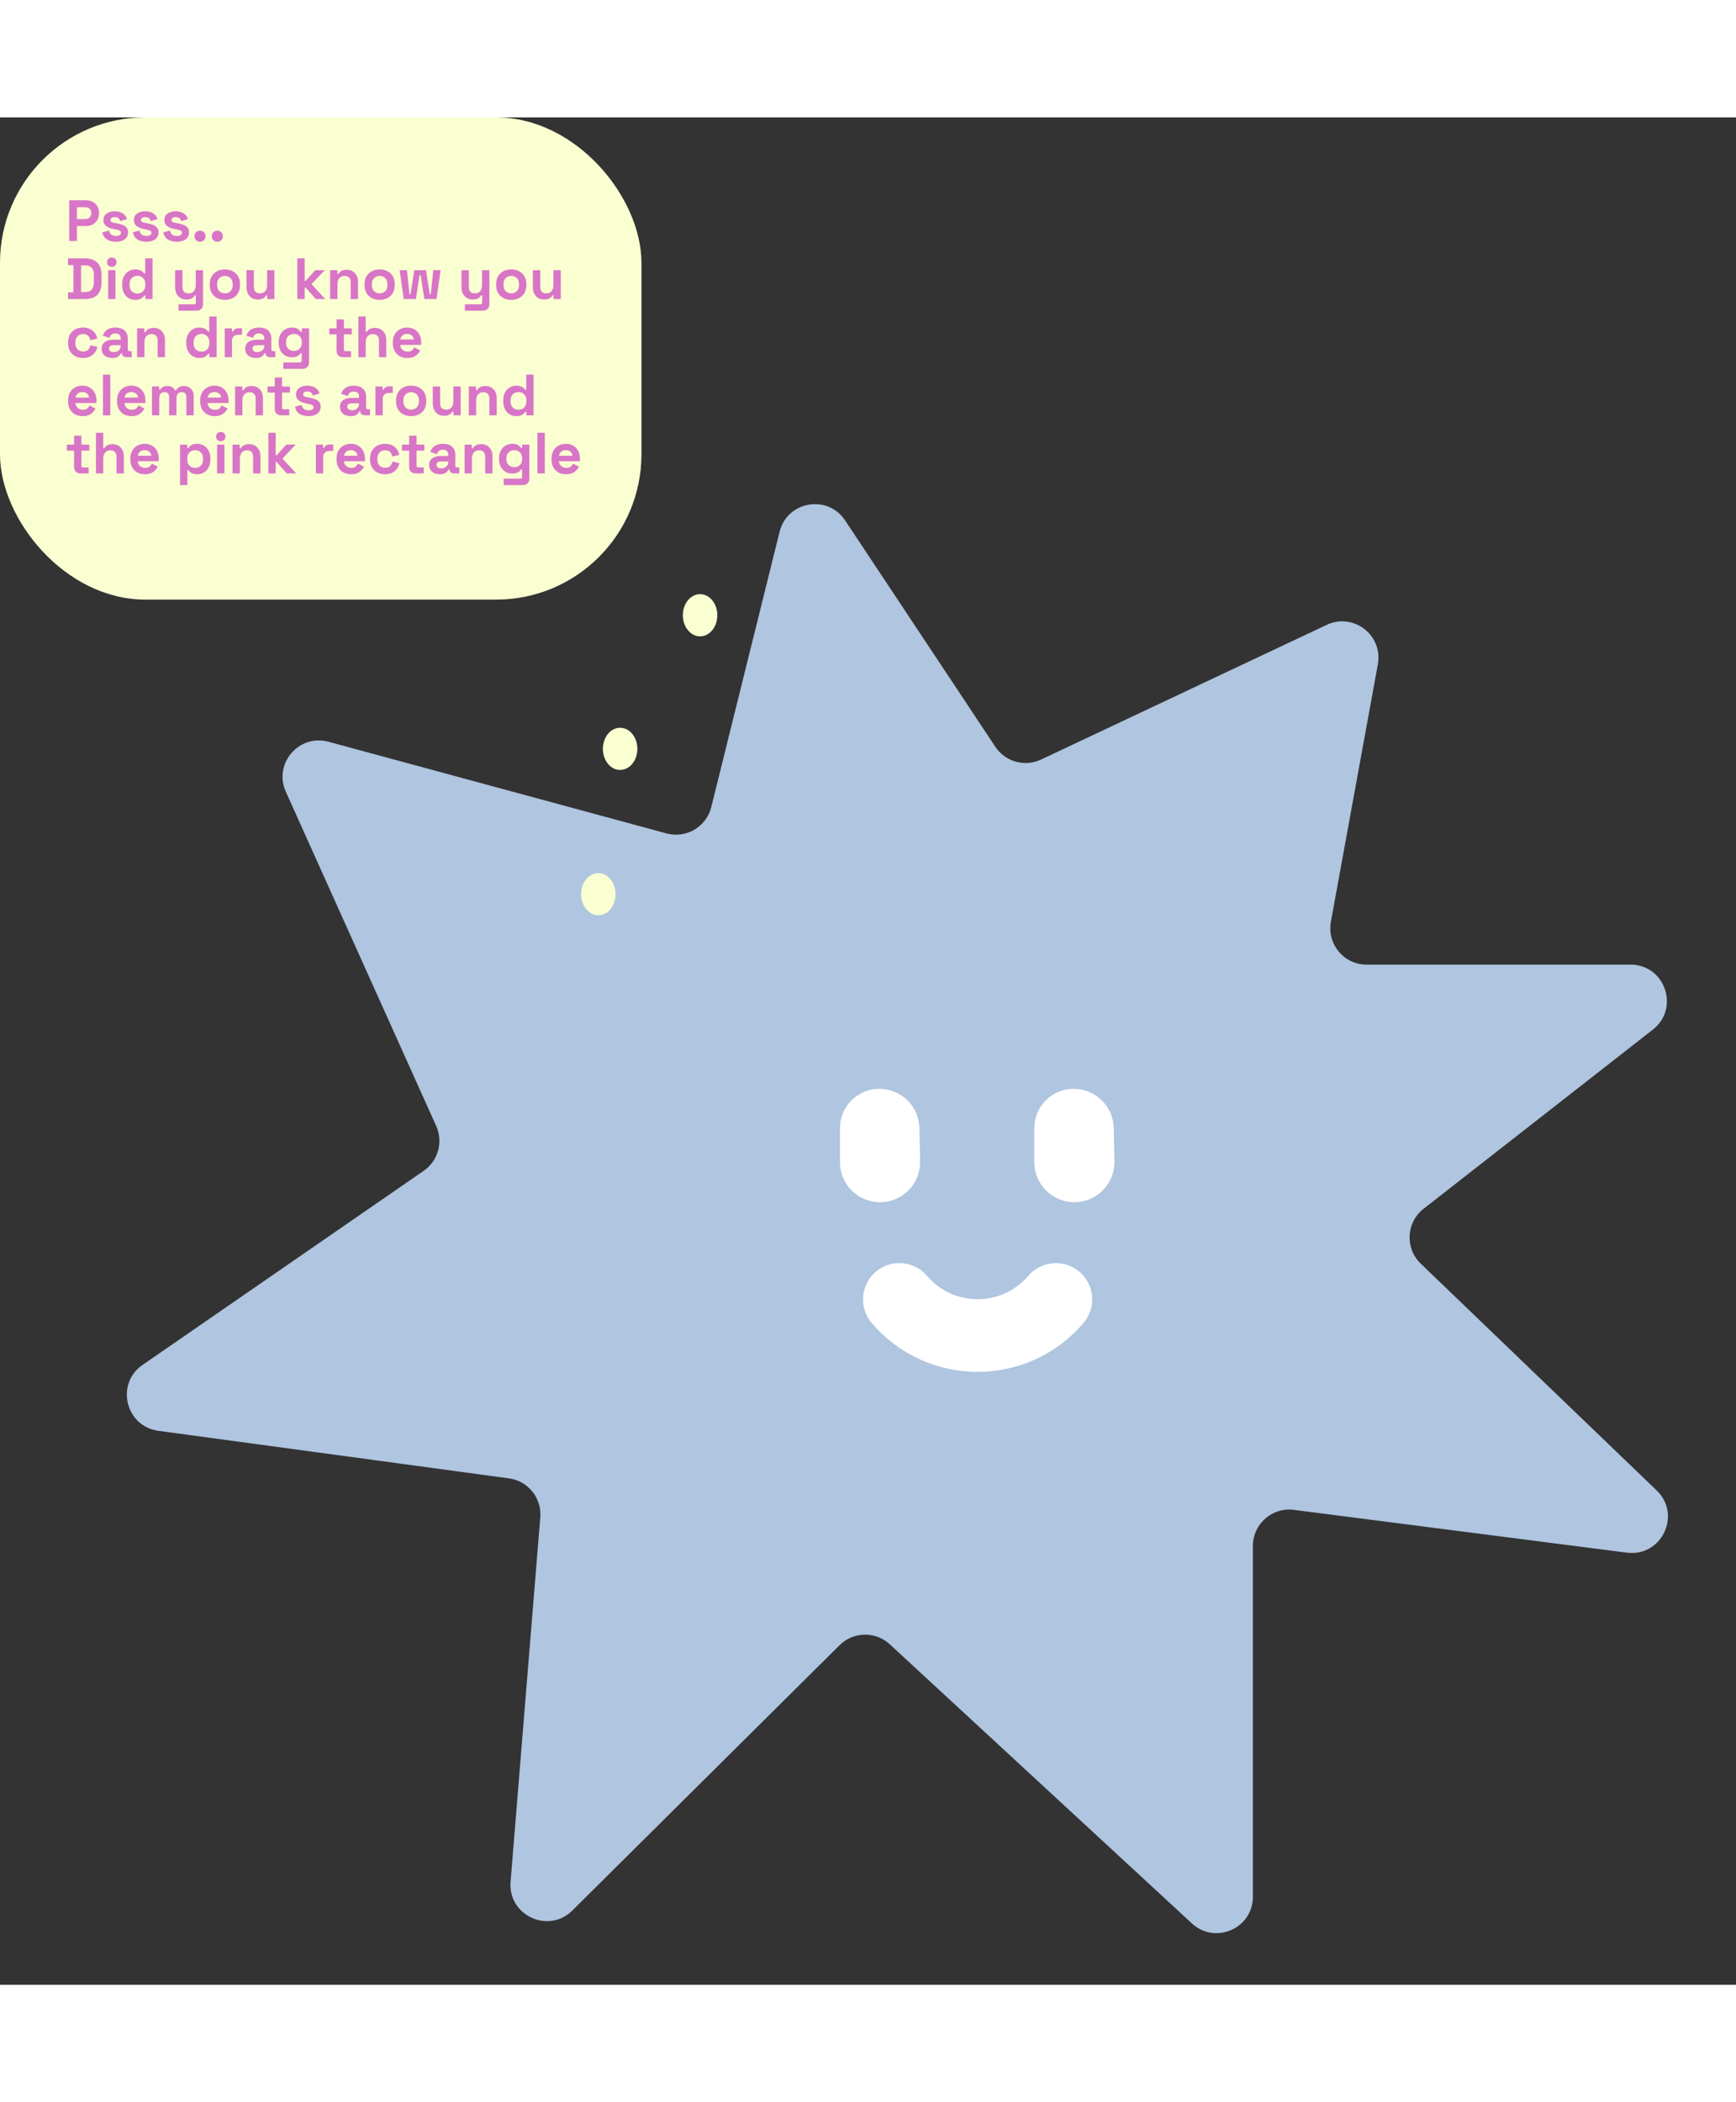 <svg width="190" height="230" viewBox="0 0 239 257" fill="none" xmlns="http://www.w3.org/2000/svg">
<rect x="0" y="0" width="239" height="257" fill="#333333" stroke="none"/>
<path d="M116.348 55.462C113.942 51.839 108.378 52.802 107.33 57.023L97.921 94.92C97.245 97.64 94.465 99.274 91.76 98.541L45.218 85.924C41.142 84.819 37.617 88.951 39.35 92.802L60.053 138.807C61.043 141.009 60.32 143.603 58.333 144.974L19.628 171.686C15.869 174.281 17.27 180.142 21.796 180.756L70.071 187.302C72.704 187.659 74.598 190.014 74.382 192.663L70.293 242.818C69.916 247.447 75.503 250.045 78.799 246.773L115.586 210.261C117.486 208.375 120.534 208.32 122.501 210.137L164.097 248.556C167.3 251.513 172.49 249.242 172.49 244.883V196.595C172.49 193.58 175.137 191.251 178.127 191.635L223.977 197.527C228.757 198.141 231.554 192.302 228.079 188.962L195.597 157.75C193.403 155.641 193.585 152.078 195.983 150.204L227.557 125.538C231.304 122.61 229.234 116.598 224.478 116.598H188.145C185.024 116.598 182.666 113.77 183.226 110.7L189.694 75.26C190.424 71.258 186.323 68.105 182.643 69.84L143.328 88.374C141.084 89.432 138.403 88.684 137.03 86.617L116.348 55.462Z" fill="#AFC5E0"/>
<path d="M123.814 162.672V162.672C129.468 169.301 139.711 169.301 145.365 162.672V162.672" stroke="white" stroke-width="10" stroke-linecap="round"/>
<path d="M115.64 139.104C115.64 136.114 118.064 133.69 121.054 133.69C124.062 133.69 126.517 136.096 126.579 139.103L126.672 143.666C126.735 146.757 124.247 149.296 121.156 149.296C118.11 149.296 115.64 146.826 115.64 143.779V139.104Z" fill="white"/>
<path d="M142.393 139.104C142.393 136.114 144.817 133.69 147.807 133.69C150.815 133.69 153.27 136.096 153.332 139.103L153.425 143.666C153.488 146.757 151 149.296 147.909 149.296C144.862 149.296 142.393 146.826 142.393 143.779V139.104Z" fill="white"/>
<rect width="88.311" height="66.362" rx="20" fill="#FAFFD1"/>
<ellipse cx="96.382" cy="68.516" rx="2.374" ry="2.903" fill="#FAFFD1"/>
<ellipse cx="85.374" cy="86.903" rx="2.374" ry="2.903" fill="#FAFFD1"/>
<ellipse cx="82.374" cy="106.903" rx="2.374" ry="2.903" fill="#FAFFD1"/>
<path d="M9.528 17V11.4H11.832C12.184 11.4 12.493 11.472 12.76 11.616C13.032 11.755 13.243 11.952 13.392 12.208C13.547 12.464 13.624 12.768 13.624 13.12V13.232C13.624 13.579 13.544 13.883 13.384 14.144C13.229 14.4 13.016 14.6 12.744 14.744C12.477 14.883 12.173 14.952 11.832 14.952H10.584V17H9.528ZM10.584 13.992H11.728C11.979 13.992 12.181 13.923 12.336 13.784C12.491 13.645 12.568 13.456 12.568 13.216V13.136C12.568 12.896 12.491 12.707 12.336 12.568C12.181 12.429 11.979 12.36 11.728 12.36H10.584V13.992ZM15.966 17.112C15.448 17.112 15.024 17 14.694 16.776C14.363 16.552 14.163 16.232 14.094 15.816L15.022 15.576C15.059 15.763 15.12 15.909 15.206 16.016C15.296 16.123 15.406 16.2 15.534 16.248C15.667 16.291 15.811 16.312 15.966 16.312C16.201 16.312 16.374 16.272 16.486 16.192C16.598 16.107 16.654 16.003 16.654 15.88C16.654 15.757 16.601 15.664 16.494 15.6C16.387 15.531 16.216 15.475 15.982 15.432L15.758 15.392C15.48 15.339 15.227 15.267 14.998 15.176C14.768 15.08 14.585 14.949 14.446 14.784C14.307 14.619 14.238 14.405 14.238 14.144C14.238 13.749 14.382 13.448 14.67 13.24C14.958 13.027 15.336 12.92 15.806 12.92C16.248 12.92 16.616 13.019 16.91 13.216C17.203 13.413 17.395 13.672 17.486 13.992L16.55 14.28C16.507 14.077 16.419 13.933 16.286 13.848C16.158 13.763 15.998 13.72 15.806 13.72C15.614 13.72 15.467 13.755 15.366 13.824C15.264 13.888 15.214 13.979 15.214 14.096C15.214 14.224 15.267 14.32 15.374 14.384C15.48 14.443 15.624 14.488 15.806 14.52L16.03 14.56C16.328 14.613 16.598 14.685 16.838 14.776C17.083 14.861 17.275 14.987 17.414 15.152C17.558 15.312 17.63 15.531 17.63 15.808C17.63 16.224 17.478 16.547 17.174 16.776C16.875 17 16.473 17.112 15.966 17.112ZM20.161 17.112C19.644 17.112 19.22 17 18.889 16.776C18.558 16.552 18.358 16.232 18.289 15.816L19.217 15.576C19.255 15.763 19.316 15.909 19.401 16.016C19.492 16.123 19.601 16.2 19.729 16.248C19.863 16.291 20.006 16.312 20.161 16.312C20.396 16.312 20.569 16.272 20.681 16.192C20.793 16.107 20.849 16.003 20.849 15.88C20.849 15.757 20.796 15.664 20.689 15.6C20.582 15.531 20.412 15.475 20.177 15.432L19.953 15.392C19.676 15.339 19.422 15.267 19.193 15.176C18.964 15.08 18.78 14.949 18.641 14.784C18.503 14.619 18.433 14.405 18.433 14.144C18.433 13.749 18.577 13.448 18.865 13.24C19.153 13.027 19.532 12.92 20.001 12.92C20.444 12.92 20.812 13.019 21.105 13.216C21.398 13.413 21.59 13.672 21.681 13.992L20.745 14.28C20.703 14.077 20.614 13.933 20.481 13.848C20.353 13.763 20.193 13.72 20.001 13.72C19.809 13.72 19.663 13.755 19.561 13.824C19.46 13.888 19.409 13.979 19.409 14.096C19.409 14.224 19.462 14.32 19.569 14.384C19.676 14.443 19.82 14.488 20.001 14.52L20.225 14.56C20.524 14.613 20.793 14.685 21.033 14.776C21.279 14.861 21.471 14.987 21.609 15.152C21.753 15.312 21.825 15.531 21.825 15.808C21.825 16.224 21.673 16.547 21.369 16.776C21.07 17 20.668 17.112 20.161 17.112ZM24.356 17.112C23.839 17.112 23.415 17 23.084 16.776C22.754 16.552 22.554 16.232 22.484 15.816L23.412 15.576C23.45 15.763 23.511 15.909 23.596 16.016C23.687 16.123 23.796 16.2 23.924 16.248C24.058 16.291 24.202 16.312 24.356 16.312C24.591 16.312 24.764 16.272 24.876 16.192C24.988 16.107 25.044 16.003 25.044 15.88C25.044 15.757 24.991 15.664 24.884 15.6C24.778 15.531 24.607 15.475 24.372 15.432L24.148 15.392C23.871 15.339 23.618 15.267 23.388 15.176C23.159 15.08 22.975 14.949 22.836 14.784C22.698 14.619 22.628 14.405 22.628 14.144C22.628 13.749 22.772 13.448 23.06 13.24C23.348 13.027 23.727 12.92 24.196 12.92C24.639 12.92 25.007 13.019 25.3 13.216C25.594 13.413 25.786 13.672 25.876 13.992L24.94 14.28C24.898 14.077 24.81 13.933 24.676 13.848C24.548 13.763 24.388 13.72 24.196 13.72C24.004 13.72 23.858 13.755 23.756 13.824C23.655 13.888 23.604 13.979 23.604 14.096C23.604 14.224 23.658 14.32 23.764 14.384C23.871 14.443 24.015 14.488 24.196 14.52L24.42 14.56C24.719 14.613 24.988 14.685 25.228 14.776C25.474 14.861 25.666 14.987 25.804 15.152C25.948 15.312 26.02 15.531 26.02 15.808C26.02 16.224 25.868 16.547 25.564 16.776C25.266 17 24.863 17.112 24.356 17.112ZM27.536 17.112C27.322 17.112 27.141 17.043 26.992 16.904C26.848 16.76 26.776 16.576 26.776 16.352C26.776 16.128 26.848 15.947 26.992 15.808C27.141 15.664 27.322 15.592 27.536 15.592C27.754 15.592 27.936 15.664 28.08 15.808C28.224 15.947 28.296 16.128 28.296 16.352C28.296 16.576 28.224 16.76 28.08 16.904C27.936 17.043 27.754 17.112 27.536 17.112ZM29.919 17.112C29.705 17.112 29.524 17.043 29.375 16.904C29.231 16.76 29.159 16.576 29.159 16.352C29.159 16.128 29.231 15.947 29.375 15.808C29.524 15.664 29.705 15.592 29.919 15.592C30.137 15.592 30.319 15.664 30.463 15.808C30.607 15.947 30.679 16.128 30.679 16.352C30.679 16.576 30.607 16.76 30.463 16.904C30.319 17.043 30.137 17.112 29.919 17.112ZM9.368 25V24.072H10.104V20.328H9.368V19.4H11.672C12.424 19.4 12.995 19.592 13.384 19.976C13.779 20.355 13.976 20.92 13.976 21.672V22.728C13.976 23.48 13.779 24.048 13.384 24.432C12.995 24.811 12.424 25 11.672 25H9.368ZM11.16 24.04H11.688C12.115 24.04 12.427 23.928 12.624 23.704C12.821 23.48 12.92 23.165 12.92 22.76V21.64C12.92 21.229 12.821 20.915 12.624 20.696C12.427 20.472 12.115 20.36 11.688 20.36H11.16V24.04ZM14.888 25V21.032H15.896V25H14.888ZM15.392 20.568C15.211 20.568 15.056 20.509 14.928 20.392C14.806 20.275 14.744 20.12 14.744 19.928C14.744 19.736 14.806 19.581 14.928 19.464C15.056 19.347 15.211 19.288 15.392 19.288C15.579 19.288 15.733 19.347 15.856 19.464C15.979 19.581 16.04 19.736 16.04 19.928C16.04 20.12 15.979 20.275 15.856 20.392C15.733 20.509 15.579 20.568 15.392 20.568ZM18.613 25.112C18.299 25.112 18.003 25.035 17.725 24.88C17.453 24.72 17.235 24.488 17.069 24.184C16.904 23.88 16.821 23.512 16.821 23.08V22.952C16.821 22.52 16.904 22.152 17.069 21.848C17.235 21.544 17.453 21.315 17.725 21.16C17.997 21 18.293 20.92 18.613 20.92C18.853 20.92 19.053 20.949 19.213 21.008C19.378 21.061 19.512 21.131 19.613 21.216C19.715 21.301 19.792 21.392 19.845 21.488H19.989V19.4H20.997V25H20.005V24.52H19.861C19.77 24.669 19.629 24.805 19.437 24.928C19.25 25.051 18.976 25.112 18.613 25.112ZM18.917 24.232C19.227 24.232 19.485 24.133 19.693 23.936C19.901 23.733 20.005 23.44 20.005 23.056V22.976C20.005 22.592 19.901 22.301 19.693 22.104C19.491 21.901 19.232 21.8 18.917 21.8C18.608 21.8 18.349 21.901 18.141 22.104C17.933 22.301 17.829 22.592 17.829 22.976V23.056C17.829 23.44 17.933 23.733 18.141 23.936C18.349 24.133 18.608 24.232 18.917 24.232ZM24.578 26.6V25.72H26.738C26.887 25.72 26.962 25.64 26.962 25.48V24.48H26.818C26.775 24.571 26.709 24.661 26.618 24.752C26.527 24.843 26.405 24.917 26.25 24.976C26.095 25.035 25.898 25.064 25.658 25.064C25.349 25.064 25.077 24.995 24.842 24.856C24.613 24.712 24.434 24.515 24.306 24.264C24.178 24.013 24.114 23.725 24.114 23.4V21.032H25.122V23.32C25.122 23.619 25.194 23.843 25.338 23.992C25.487 24.141 25.698 24.216 25.97 24.216C26.279 24.216 26.519 24.115 26.69 23.912C26.861 23.704 26.946 23.416 26.946 23.048V21.032H27.954V25.704C27.954 25.976 27.874 26.192 27.714 26.352C27.554 26.517 27.341 26.6 27.074 26.6H24.578ZM30.964 25.112C30.569 25.112 30.214 25.032 29.9 24.872C29.585 24.712 29.337 24.48 29.156 24.176C28.974 23.872 28.884 23.507 28.884 23.08V22.952C28.884 22.525 28.974 22.16 29.156 21.856C29.337 21.552 29.585 21.32 29.9 21.16C30.214 21 30.569 20.92 30.964 20.92C31.358 20.92 31.713 21 32.028 21.16C32.342 21.32 32.59 21.552 32.772 21.856C32.953 22.16 33.044 22.525 33.044 22.952V23.08C33.044 23.507 32.953 23.872 32.772 24.176C32.59 24.48 32.342 24.712 32.028 24.872C31.713 25.032 31.358 25.112 30.964 25.112ZM30.964 24.216C31.273 24.216 31.529 24.117 31.732 23.92C31.934 23.717 32.036 23.429 32.036 23.056V22.976C32.036 22.603 31.934 22.317 31.732 22.12C31.534 21.917 31.278 21.816 30.964 21.816C30.654 21.816 30.398 21.917 30.196 22.12C29.993 22.317 29.892 22.603 29.892 22.976V23.056C29.892 23.429 29.993 23.717 30.196 23.92C30.398 24.117 30.654 24.216 30.964 24.216ZM35.486 25.064C35.177 25.064 34.905 24.995 34.67 24.856C34.441 24.712 34.262 24.515 34.134 24.264C34.006 24.013 33.942 23.725 33.942 23.4V21.032H34.95V23.32C34.95 23.619 35.022 23.843 35.166 23.992C35.315 24.141 35.526 24.216 35.798 24.216C36.107 24.216 36.347 24.115 36.518 23.912C36.689 23.704 36.774 23.416 36.774 23.048V21.032H37.782V25H36.79V24.48H36.646C36.582 24.613 36.462 24.744 36.286 24.872C36.11 25 35.843 25.064 35.486 25.064ZM40.935 25V19.4H41.943V22.496H42.087L43.399 21.032H44.711L42.879 22.952L44.775 25H43.479L42.087 23.424H41.943V25H40.935ZM45.451 25V21.032H46.443V21.552H46.587C46.651 21.413 46.771 21.283 46.947 21.16C47.123 21.032 47.389 20.968 47.747 20.968C48.056 20.968 48.325 21.04 48.555 21.184C48.789 21.323 48.971 21.517 49.099 21.768C49.227 22.013 49.291 22.301 49.291 22.632V25H48.283V22.712C48.283 22.413 48.208 22.189 48.059 22.04C47.915 21.891 47.707 21.816 47.435 21.816C47.125 21.816 46.885 21.92 46.715 22.128C46.544 22.331 46.459 22.616 46.459 22.984V25H45.451ZM52.268 25.112C51.874 25.112 51.519 25.032 51.204 24.872C50.89 24.712 50.642 24.48 50.46 24.176C50.279 23.872 50.188 23.507 50.188 23.08V22.952C50.188 22.525 50.279 22.16 50.46 21.856C50.642 21.552 50.89 21.32 51.204 21.16C51.519 21 51.874 20.92 52.268 20.92C52.663 20.92 53.018 21 53.332 21.16C53.647 21.32 53.895 21.552 54.076 21.856C54.258 22.16 54.348 22.525 54.348 22.952V23.08C54.348 23.507 54.258 23.872 54.076 24.176C53.895 24.48 53.647 24.712 53.332 24.872C53.018 25.032 52.663 25.112 52.268 25.112ZM52.268 24.216C52.578 24.216 52.834 24.117 53.036 23.92C53.239 23.717 53.34 23.429 53.34 23.056V22.976C53.34 22.603 53.239 22.317 53.036 22.12C52.839 21.917 52.583 21.816 52.268 21.816C51.959 21.816 51.703 21.917 51.5 22.12C51.298 22.317 51.196 22.603 51.196 22.976V23.056C51.196 23.429 51.298 23.717 51.5 23.92C51.703 24.117 51.959 24.216 52.268 24.216ZM55.583 25L55.023 21.032H56.023L56.375 24.32H56.519L57.031 21.032H58.647L59.159 24.32H59.303L59.655 21.032H60.655L60.095 25H58.423L57.911 21.712H57.767L57.255 25H55.583ZM64 26.6V25.72H66.16C66.309 25.72 66.384 25.64 66.384 25.48V24.48H66.24C66.197 24.571 66.13 24.661 66.04 24.752C65.949 24.843 65.826 24.917 65.672 24.976C65.517 25.035 65.32 25.064 65.08 25.064C64.77 25.064 64.499 24.995 64.264 24.856C64.034 24.712 63.856 24.515 63.728 24.264C63.6 24.013 63.536 23.725 63.536 23.4V21.032H64.544V23.32C64.544 23.619 64.616 23.843 64.76 23.992C64.909 24.141 65.12 24.216 65.392 24.216C65.701 24.216 65.941 24.115 66.112 23.912C66.282 23.704 66.368 23.416 66.368 23.048V21.032H67.376V25.704C67.376 25.976 67.296 26.192 67.136 26.352C66.976 26.517 66.763 26.6 66.496 26.6H64ZM70.385 25.112C69.991 25.112 69.636 25.032 69.322 24.872C69.007 24.712 68.759 24.48 68.578 24.176C68.396 23.872 68.305 23.507 68.305 23.08V22.952C68.305 22.525 68.396 22.16 68.578 21.856C68.759 21.552 69.007 21.32 69.322 21.16C69.636 21 69.991 20.92 70.385 20.92C70.78 20.92 71.135 21 71.45 21.16C71.764 21.32 72.012 21.552 72.194 21.856C72.375 22.16 72.466 22.525 72.466 22.952V23.08C72.466 23.507 72.375 23.872 72.194 24.176C72.012 24.48 71.764 24.712 71.45 24.872C71.135 25.032 70.78 25.112 70.385 25.112ZM70.385 24.216C70.695 24.216 70.951 24.117 71.153 23.92C71.356 23.717 71.457 23.429 71.457 23.056V22.976C71.457 22.603 71.356 22.317 71.153 22.12C70.956 21.917 70.7 21.816 70.385 21.816C70.076 21.816 69.82 21.917 69.618 22.12C69.415 22.317 69.314 22.603 69.314 22.976V23.056C69.314 23.429 69.415 23.717 69.618 23.92C69.82 24.117 70.076 24.216 70.385 24.216ZM74.908 25.064C74.599 25.064 74.327 24.995 74.092 24.856C73.863 24.712 73.684 24.515 73.556 24.264C73.428 24.013 73.364 23.725 73.364 23.4V21.032H74.372V23.32C74.372 23.619 74.444 23.843 74.588 23.992C74.737 24.141 74.948 24.216 75.22 24.216C75.529 24.216 75.769 24.115 75.94 23.912C76.111 23.704 76.196 23.416 76.196 23.048V21.032H77.204V25H76.212V24.48H76.068C76.004 24.613 75.884 24.744 75.708 24.872C75.532 25 75.265 25.064 74.908 25.064ZM11.424 33.112C11.04 33.112 10.691 33.032 10.376 32.872C10.067 32.712 9.821 32.48 9.64 32.176C9.459 31.872 9.368 31.504 9.368 31.072V30.96C9.368 30.528 9.459 30.16 9.64 29.856C9.821 29.552 10.067 29.32 10.376 29.16C10.691 29 11.04 28.92 11.424 28.92C11.803 28.92 12.128 28.987 12.4 29.12C12.672 29.253 12.891 29.437 13.056 29.672C13.227 29.901 13.339 30.163 13.392 30.456L12.416 30.664C12.395 30.504 12.347 30.36 12.272 30.232C12.197 30.104 12.091 30.003 11.952 29.928C11.819 29.853 11.651 29.816 11.448 29.816C11.245 29.816 11.061 29.861 10.896 29.952C10.736 30.037 10.608 30.168 10.512 30.344C10.421 30.515 10.376 30.725 10.376 30.976V31.056C10.376 31.307 10.421 31.52 10.512 31.696C10.608 31.867 10.736 31.997 10.896 32.088C11.061 32.173 11.245 32.216 11.448 32.216C11.752 32.216 11.981 32.139 12.136 31.984C12.296 31.824 12.397 31.616 12.44 31.36L13.416 31.592C13.347 31.875 13.227 32.133 13.056 32.368C12.891 32.597 12.672 32.779 12.4 32.912C12.128 33.045 11.803 33.112 11.424 33.112ZM15.479 33.112C15.197 33.112 14.944 33.064 14.72 32.968C14.495 32.867 14.317 32.723 14.184 32.536C14.056 32.344 13.992 32.112 13.992 31.84C13.992 31.568 14.056 31.341 14.184 31.16C14.317 30.973 14.498 30.835 14.727 30.744C14.962 30.648 15.229 30.6 15.527 30.6H16.616V30.376C16.616 30.189 16.557 30.037 16.439 29.92C16.322 29.797 16.136 29.736 15.88 29.736C15.629 29.736 15.442 29.795 15.319 29.912C15.197 30.024 15.117 30.171 15.079 30.352L14.152 30.04C14.216 29.837 14.317 29.653 14.456 29.488C14.6 29.317 14.789 29.181 15.024 29.08C15.264 28.973 15.554 28.92 15.896 28.92C16.418 28.92 16.831 29.051 17.136 29.312C17.439 29.573 17.591 29.952 17.591 30.448V31.928C17.591 32.088 17.666 32.168 17.816 32.168H18.136V33H17.463C17.266 33 17.104 32.952 16.976 32.856C16.848 32.76 16.784 32.632 16.784 32.472V32.464H16.631C16.61 32.528 16.562 32.613 16.488 32.72C16.413 32.821 16.296 32.912 16.136 32.992C15.976 33.072 15.757 33.112 15.479 33.112ZM15.655 32.296C15.938 32.296 16.168 32.219 16.343 32.064C16.525 31.904 16.616 31.693 16.616 31.432V31.352H15.6C15.413 31.352 15.266 31.392 15.159 31.472C15.053 31.552 14.999 31.664 14.999 31.808C14.999 31.952 15.056 32.069 15.168 32.16C15.28 32.251 15.442 32.296 15.655 32.296ZM18.872 33V29.032H19.864V29.552H20.009C20.073 29.413 20.192 29.283 20.369 29.16C20.544 29.032 20.811 28.968 21.169 28.968C21.478 28.968 21.747 29.04 21.977 29.184C22.211 29.323 22.392 29.517 22.52 29.768C22.648 30.013 22.712 30.301 22.712 30.632V33H21.704V30.712C21.704 30.413 21.63 30.189 21.48 30.04C21.337 29.891 21.128 29.816 20.857 29.816C20.547 29.816 20.307 29.92 20.137 30.128C19.966 30.331 19.881 30.616 19.881 30.984V33H18.872ZM27.433 33.112C27.119 33.112 26.823 33.035 26.545 32.88C26.273 32.72 26.055 32.488 25.889 32.184C25.724 31.88 25.641 31.512 25.641 31.08V30.952C25.641 30.52 25.724 30.152 25.889 29.848C26.055 29.544 26.273 29.315 26.545 29.16C26.817 29 27.113 28.92 27.433 28.92C27.673 28.92 27.873 28.949 28.033 29.008C28.199 29.061 28.332 29.131 28.433 29.216C28.535 29.301 28.612 29.392 28.665 29.488H28.809V27.4H29.817V33H28.825V32.52H28.681C28.591 32.669 28.449 32.805 28.257 32.928C28.071 33.051 27.796 33.112 27.433 33.112ZM27.737 32.232C28.047 32.232 28.305 32.133 28.513 31.936C28.721 31.733 28.825 31.44 28.825 31.056V30.976C28.825 30.592 28.721 30.301 28.513 30.104C28.311 29.901 28.052 29.8 27.737 29.8C27.428 29.8 27.169 29.901 26.961 30.104C26.753 30.301 26.649 30.592 26.649 30.976V31.056C26.649 31.44 26.753 31.733 26.961 31.936C27.169 32.133 27.428 32.232 27.737 32.232ZM30.935 33V29.032H31.927V29.48H32.071C32.13 29.32 32.226 29.203 32.359 29.128C32.498 29.053 32.658 29.016 32.839 29.016H33.319V29.912H32.823C32.567 29.912 32.356 29.981 32.191 30.12C32.026 30.253 31.943 30.461 31.943 30.744V33H30.935ZM35.245 33.112C34.962 33.112 34.709 33.064 34.485 32.968C34.261 32.867 34.083 32.723 33.949 32.536C33.821 32.344 33.757 32.112 33.757 31.84C33.757 31.568 33.821 31.341 33.949 31.16C34.083 30.973 34.264 30.835 34.493 30.744C34.728 30.648 34.995 30.6 35.293 30.6H36.381V30.376C36.381 30.189 36.322 30.037 36.205 29.92C36.088 29.797 35.901 29.736 35.645 29.736C35.395 29.736 35.208 29.795 35.085 29.912C34.962 30.024 34.883 30.171 34.845 30.352L33.917 30.04C33.981 29.837 34.083 29.653 34.221 29.488C34.365 29.317 34.554 29.181 34.789 29.08C35.029 28.973 35.32 28.92 35.661 28.92C36.184 28.92 36.597 29.051 36.901 29.312C37.205 29.573 37.357 29.952 37.357 30.448V31.928C37.357 32.088 37.432 32.168 37.581 32.168H37.901V33H37.229C37.032 33 36.869 32.952 36.741 32.856C36.613 32.76 36.549 32.632 36.549 32.472V32.464H36.397C36.376 32.528 36.328 32.613 36.253 32.72C36.178 32.821 36.061 32.912 35.901 32.992C35.741 33.072 35.523 33.112 35.245 33.112ZM35.421 32.296C35.704 32.296 35.933 32.219 36.109 32.064C36.291 31.904 36.381 31.693 36.381 31.432V31.352H35.365C35.178 31.352 35.032 31.392 34.925 31.472C34.819 31.552 34.765 31.664 34.765 31.808C34.765 31.952 34.821 32.069 34.933 32.16C35.045 32.251 35.208 32.296 35.421 32.296ZM38.368 31.032V30.904C38.368 30.488 38.451 30.133 38.616 29.84C38.781 29.541 39 29.315 39.272 29.16C39.549 29 39.851 28.92 40.176 28.92C40.539 28.92 40.813 28.984 41 29.112C41.187 29.24 41.323 29.373 41.408 29.512H41.552V29.032H42.544V33.704C42.544 33.976 42.464 34.192 42.304 34.352C42.144 34.517 41.931 34.6 41.664 34.6H39.008V33.72H41.312C41.461 33.72 41.536 33.64 41.536 33.48V32.448H41.392C41.339 32.533 41.264 32.621 41.168 32.712C41.072 32.797 40.944 32.869 40.784 32.928C40.624 32.987 40.421 33.016 40.176 33.016C39.851 33.016 39.549 32.939 39.272 32.784C39 32.624 38.781 32.397 38.616 32.104C38.451 31.805 38.368 31.448 38.368 31.032ZM40.464 32.136C40.773 32.136 41.032 32.037 41.24 31.84C41.448 31.643 41.552 31.365 41.552 31.008V30.928C41.552 30.565 41.448 30.288 41.24 30.096C41.037 29.899 40.779 29.8 40.464 29.8C40.155 29.8 39.896 29.899 39.688 30.096C39.48 30.288 39.376 30.565 39.376 30.928V31.008C39.376 31.365 39.48 31.643 39.688 31.84C39.896 32.037 40.155 32.136 40.464 32.136ZM47.213 33C46.952 33 46.738 32.92 46.573 32.76C46.413 32.595 46.333 32.376 46.333 32.104V29.864H45.341V29.032H46.333V27.8H47.341V29.032H48.429V29.864H47.341V31.928C47.341 32.088 47.416 32.168 47.565 32.168H48.333V33H47.213ZM49.341 33V27.4H50.349V29.52H50.493C50.536 29.435 50.603 29.349 50.693 29.264C50.784 29.179 50.904 29.109 51.053 29.056C51.208 28.997 51.403 28.968 51.637 28.968C51.947 28.968 52.216 29.04 52.445 29.184C52.68 29.323 52.861 29.517 52.989 29.768C53.117 30.013 53.181 30.301 53.181 30.632V33H52.173V30.712C52.173 30.413 52.099 30.189 51.949 30.04C51.805 29.891 51.597 29.816 51.325 29.816C51.016 29.816 50.776 29.92 50.605 30.128C50.435 30.331 50.349 30.616 50.349 30.984V33H49.341ZM56.079 33.112C55.684 33.112 55.335 33.029 55.031 32.864C54.732 32.693 54.498 32.456 54.327 32.152C54.162 31.843 54.079 31.48 54.079 31.064V30.968C54.079 30.552 54.162 30.192 54.327 29.888C54.492 29.579 54.724 29.341 55.023 29.176C55.322 29.005 55.668 28.92 56.063 28.92C56.452 28.92 56.791 29.008 57.079 29.184C57.367 29.355 57.591 29.595 57.751 29.904C57.911 30.208 57.991 30.563 57.991 30.968V31.312H55.103C55.114 31.584 55.215 31.805 55.407 31.976C55.599 32.147 55.834 32.232 56.111 32.232C56.394 32.232 56.602 32.171 56.735 32.048C56.868 31.925 56.97 31.789 57.039 31.64L57.863 32.072C57.788 32.211 57.679 32.363 57.535 32.528C57.396 32.688 57.21 32.827 56.975 32.944C56.74 33.056 56.442 33.112 56.079 33.112ZM55.111 30.56H56.967C56.946 30.331 56.852 30.147 56.687 30.008C56.527 29.869 56.316 29.8 56.055 29.8C55.783 29.8 55.567 29.869 55.407 30.008C55.247 30.147 55.148 30.331 55.111 30.56ZM11.368 41.112C10.973 41.112 10.624 41.029 10.32 40.864C10.021 40.693 9.787 40.456 9.616 40.152C9.451 39.843 9.368 39.48 9.368 39.064V38.968C9.368 38.552 9.451 38.192 9.616 37.888C9.781 37.579 10.013 37.341 10.312 37.176C10.611 37.005 10.957 36.92 11.352 36.92C11.741 36.92 12.08 37.008 12.368 37.184C12.656 37.355 12.88 37.595 13.04 37.904C13.2 38.208 13.28 38.563 13.28 38.968V39.312H10.392C10.403 39.584 10.504 39.805 10.696 39.976C10.888 40.147 11.123 40.232 11.4 40.232C11.683 40.232 11.891 40.171 12.024 40.048C12.157 39.925 12.259 39.789 12.328 39.64L13.152 40.072C13.077 40.211 12.968 40.363 12.824 40.528C12.685 40.688 12.499 40.827 12.264 40.944C12.029 41.056 11.731 41.112 11.368 41.112ZM10.4 38.56H12.256C12.235 38.331 12.141 38.147 11.976 38.008C11.816 37.869 11.605 37.8 11.344 37.8C11.072 37.8 10.856 37.869 10.696 38.008C10.536 38.147 10.437 38.331 10.4 38.56ZM14.177 41V35.4H15.185V41H14.177ZM18.11 41.112C17.715 41.112 17.366 41.029 17.062 40.864C16.764 40.693 16.529 40.456 16.358 40.152C16.193 39.843 16.11 39.48 16.11 39.064V38.968C16.11 38.552 16.193 38.192 16.358 37.888C16.523 37.579 16.756 37.341 17.054 37.176C17.353 37.005 17.7 36.92 18.094 36.92C18.483 36.92 18.822 37.008 19.11 37.184C19.398 37.355 19.622 37.595 19.782 37.904C19.942 38.208 20.022 38.563 20.022 38.968V39.312H17.134C17.145 39.584 17.246 39.805 17.438 39.976C17.63 40.147 17.865 40.232 18.142 40.232C18.425 40.232 18.633 40.171 18.766 40.048C18.899 39.925 19.001 39.789 19.07 39.64L19.894 40.072C19.82 40.211 19.71 40.363 19.566 40.528C19.427 40.688 19.241 40.827 19.006 40.944C18.771 41.056 18.473 41.112 18.11 41.112ZM17.142 38.56H18.998C18.977 38.331 18.884 38.147 18.718 38.008C18.558 37.869 18.348 37.8 18.086 37.8C17.814 37.8 17.598 37.869 17.438 38.008C17.278 38.147 17.18 38.331 17.142 38.56ZM20.919 41V37.032H21.911V37.464H22.055C22.125 37.331 22.239 37.216 22.399 37.12C22.559 37.019 22.77 36.968 23.031 36.968C23.314 36.968 23.541 37.024 23.711 37.136C23.882 37.243 24.013 37.384 24.103 37.56H24.247C24.338 37.389 24.466 37.248 24.631 37.136C24.797 37.024 25.031 36.968 25.335 36.968C25.581 36.968 25.802 37.021 25.999 37.128C26.202 37.229 26.362 37.387 26.479 37.6C26.602 37.808 26.663 38.072 26.663 38.392V41H25.655V38.464C25.655 38.245 25.599 38.083 25.487 37.976C25.375 37.864 25.218 37.808 25.015 37.808C24.786 37.808 24.607 37.883 24.479 38.032C24.357 38.176 24.295 38.384 24.295 38.656V41H23.287V38.464C23.287 38.245 23.231 38.083 23.119 37.976C23.007 37.864 22.85 37.808 22.647 37.808C22.418 37.808 22.239 37.883 22.111 38.032C21.989 38.176 21.927 38.384 21.927 38.656V41H20.919ZM29.555 41.112C29.161 41.112 28.811 41.029 28.508 40.864C28.209 40.693 27.974 40.456 27.803 40.152C27.638 39.843 27.555 39.48 27.555 39.064V38.968C27.555 38.552 27.638 38.192 27.803 37.888C27.969 37.579 28.201 37.341 28.5 37.176C28.798 37.005 29.145 36.92 29.54 36.92C29.929 36.92 30.267 37.008 30.555 37.184C30.843 37.355 31.067 37.595 31.227 37.904C31.387 38.208 31.468 38.563 31.468 38.968V39.312H28.579C28.59 39.584 28.692 39.805 28.884 39.976C29.076 40.147 29.31 40.232 29.587 40.232C29.87 40.232 30.078 40.171 30.212 40.048C30.345 39.925 30.446 39.789 30.515 39.64L31.34 40.072C31.265 40.211 31.155 40.363 31.012 40.528C30.873 40.688 30.686 40.827 30.451 40.944C30.217 41.056 29.918 41.112 29.555 41.112ZM28.587 38.56H30.444C30.422 38.331 30.329 38.147 30.163 38.008C30.003 37.869 29.793 37.8 29.532 37.8C29.259 37.8 29.044 37.869 28.884 38.008C28.724 38.147 28.625 38.331 28.587 38.56ZM32.365 41V37.032H33.357V37.552H33.501C33.565 37.413 33.685 37.283 33.861 37.16C34.037 37.032 34.303 36.968 34.661 36.968C34.97 36.968 35.239 37.04 35.469 37.184C35.703 37.323 35.885 37.517 36.013 37.768C36.141 38.013 36.205 38.301 36.205 38.632V41H35.197V38.712C35.197 38.413 35.122 38.189 34.973 38.04C34.829 37.891 34.621 37.816 34.349 37.816C34.039 37.816 33.799 37.92 33.629 38.128C33.458 38.331 33.373 38.616 33.373 38.984V41H32.365ZM38.705 41C38.444 41 38.23 40.92 38.065 40.76C37.905 40.595 37.825 40.376 37.825 40.104V37.864H36.833V37.032H37.825V35.8H38.833V37.032H39.921V37.864H38.833V39.928C38.833 40.088 38.908 40.168 39.057 40.168H39.825V41H38.705ZM42.481 41.112C41.964 41.112 41.54 41 41.209 40.776C40.879 40.552 40.679 40.232 40.609 39.816L41.537 39.576C41.575 39.763 41.636 39.909 41.721 40.016C41.812 40.123 41.921 40.2 42.049 40.248C42.183 40.291 42.327 40.312 42.481 40.312C42.716 40.312 42.889 40.272 43.001 40.192C43.113 40.107 43.169 40.003 43.169 39.88C43.169 39.757 43.116 39.664 43.009 39.6C42.903 39.531 42.732 39.475 42.497 39.432L42.273 39.392C41.996 39.339 41.743 39.267 41.513 39.176C41.284 39.08 41.1 38.949 40.961 38.784C40.823 38.619 40.753 38.405 40.753 38.144C40.753 37.749 40.897 37.448 41.185 37.24C41.473 37.027 41.852 36.92 42.321 36.92C42.764 36.92 43.132 37.019 43.425 37.216C43.719 37.413 43.911 37.672 44.001 37.992L43.065 38.28C43.023 38.077 42.935 37.933 42.801 37.848C42.673 37.763 42.513 37.72 42.321 37.72C42.129 37.72 41.983 37.755 41.881 37.824C41.78 37.888 41.729 37.979 41.729 38.096C41.729 38.224 41.783 38.32 41.889 38.384C41.996 38.443 42.14 38.488 42.321 38.52L42.545 38.56C42.844 38.613 43.113 38.685 43.353 38.776C43.599 38.861 43.791 38.987 43.929 39.152C44.073 39.312 44.145 39.531 44.145 39.808C44.145 40.224 43.993 40.547 43.689 40.776C43.391 41 42.988 41.112 42.481 41.112ZM48.292 41.112C48.009 41.112 47.756 41.064 47.532 40.968C47.308 40.867 47.129 40.723 46.996 40.536C46.868 40.344 46.804 40.112 46.804 39.84C46.804 39.568 46.868 39.341 46.996 39.16C47.129 38.973 47.311 38.835 47.54 38.744C47.775 38.648 48.041 38.6 48.34 38.6H49.428V38.376C49.428 38.189 49.369 38.037 49.252 37.92C49.135 37.797 48.948 37.736 48.692 37.736C48.441 37.736 48.255 37.795 48.132 37.912C48.009 38.024 47.929 38.171 47.892 38.352L46.964 38.04C47.028 37.837 47.129 37.653 47.268 37.488C47.412 37.317 47.601 37.181 47.836 37.08C48.076 36.973 48.367 36.92 48.708 36.92C49.231 36.92 49.644 37.051 49.948 37.312C50.252 37.573 50.404 37.952 50.404 38.448V39.928C50.404 40.088 50.479 40.168 50.628 40.168H50.948V41H50.276C50.079 41 49.916 40.952 49.788 40.856C49.66 40.76 49.596 40.632 49.596 40.472V40.464H49.444C49.423 40.528 49.375 40.613 49.3 40.72C49.225 40.821 49.108 40.912 48.948 40.992C48.788 41.072 48.569 41.112 48.292 41.112ZM48.468 40.296C48.751 40.296 48.98 40.219 49.156 40.064C49.337 39.904 49.428 39.693 49.428 39.432V39.352H48.412C48.225 39.352 48.079 39.392 47.972 39.472C47.865 39.552 47.812 39.664 47.812 39.808C47.812 39.952 47.868 40.069 47.98 40.16C48.092 40.251 48.255 40.296 48.468 40.296ZM51.685 41V37.032H52.677V37.48H52.821C52.88 37.32 52.976 37.203 53.109 37.128C53.248 37.053 53.408 37.016 53.589 37.016H54.069V37.912H53.573C53.317 37.912 53.106 37.981 52.941 38.12C52.776 38.253 52.693 38.461 52.693 38.744V41H51.685ZM56.604 41.112C56.21 41.112 55.855 41.032 55.54 40.872C55.226 40.712 54.978 40.48 54.796 40.176C54.615 39.872 54.524 39.507 54.524 39.08V38.952C54.524 38.525 54.615 38.16 54.796 37.856C54.978 37.552 55.226 37.32 55.54 37.16C55.855 37 56.21 36.92 56.604 36.92C56.999 36.92 57.354 37 57.668 37.16C57.983 37.32 58.231 37.552 58.412 37.856C58.594 38.16 58.684 38.525 58.684 38.952V39.08C58.684 39.507 58.594 39.872 58.412 40.176C58.231 40.48 57.983 40.712 57.668 40.872C57.354 41.032 56.999 41.112 56.604 41.112ZM56.604 40.216C56.914 40.216 57.17 40.117 57.372 39.92C57.575 39.717 57.676 39.429 57.676 39.056V38.976C57.676 38.603 57.575 38.317 57.372 38.12C57.175 37.917 56.919 37.816 56.604 37.816C56.295 37.816 56.039 37.917 55.836 38.12C55.634 38.317 55.532 38.603 55.532 38.976V39.056C55.532 39.429 55.634 39.717 55.836 39.92C56.039 40.117 56.295 40.216 56.604 40.216ZM61.127 41.064C60.817 41.064 60.545 40.995 60.311 40.856C60.081 40.712 59.903 40.515 59.775 40.264C59.647 40.013 59.583 39.725 59.583 39.4V37.032H60.591V39.32C60.591 39.619 60.663 39.843 60.807 39.992C60.956 40.141 61.167 40.216 61.439 40.216C61.748 40.216 61.988 40.115 62.159 39.912C62.329 39.704 62.415 39.416 62.415 39.048V37.032H63.423V41H62.431V40.48H62.287C62.223 40.613 62.103 40.744 61.927 40.872C61.751 41 61.484 41.064 61.127 41.064ZM64.544 41V37.032H65.536V37.552H65.68C65.744 37.413 65.864 37.283 66.04 37.16C66.216 37.032 66.483 36.968 66.84 36.968C67.15 36.968 67.419 37.04 67.648 37.184C67.883 37.323 68.064 37.517 68.192 37.768C68.32 38.013 68.384 38.301 68.384 38.632V41H67.376V38.712C67.376 38.413 67.302 38.189 67.152 38.04C67.008 37.891 66.8 37.816 66.528 37.816C66.219 37.816 65.979 37.92 65.808 38.128C65.638 38.331 65.552 38.616 65.552 38.984V41H64.544ZM71.074 41.112C70.759 41.112 70.463 41.035 70.186 40.88C69.914 40.72 69.695 40.488 69.53 40.184C69.365 39.88 69.282 39.512 69.282 39.08V38.952C69.282 38.52 69.365 38.152 69.53 37.848C69.695 37.544 69.914 37.315 70.186 37.16C70.458 37 70.754 36.92 71.074 36.92C71.314 36.92 71.514 36.949 71.674 37.008C71.839 37.061 71.973 37.131 72.074 37.216C72.175 37.301 72.253 37.392 72.306 37.488H72.45V35.4H73.458V41H72.466V40.52H72.322C72.231 40.669 72.09 40.805 71.898 40.928C71.711 41.051 71.437 41.112 71.074 41.112ZM71.378 40.232C71.687 40.232 71.946 40.133 72.154 39.936C72.362 39.733 72.466 39.44 72.466 39.056V38.976C72.466 38.592 72.362 38.301 72.154 38.104C71.951 37.901 71.693 37.8 71.378 37.8C71.069 37.8 70.81 37.901 70.602 38.104C70.394 38.301 70.29 38.592 70.29 38.976V39.056C70.29 39.44 70.394 39.733 70.602 39.936C70.81 40.133 71.069 40.232 71.378 40.232ZM11.08 49C10.819 49 10.605 48.92 10.44 48.76C10.28 48.595 10.2 48.376 10.2 48.104V45.864H9.208V45.032H10.2V43.8H11.208V45.032H12.296V45.864H11.208V47.928C11.208 48.088 11.283 48.168 11.432 48.168H12.2V49H11.08ZM13.208 49V43.4H14.216V45.52H14.36C14.403 45.435 14.47 45.349 14.56 45.264C14.651 45.179 14.771 45.109 14.92 45.056C15.075 44.997 15.27 44.968 15.504 44.968C15.814 44.968 16.083 45.04 16.312 45.184C16.547 45.323 16.728 45.517 16.856 45.768C16.984 46.013 17.048 46.301 17.048 46.632V49H16.04V46.712C16.04 46.413 15.966 46.189 15.816 46.04C15.672 45.891 15.464 45.816 15.192 45.816C14.883 45.816 14.643 45.92 14.472 46.128C14.302 46.331 14.216 46.616 14.216 46.984V49H13.208ZM19.946 49.112C19.552 49.112 19.202 49.029 18.898 48.864C18.599 48.693 18.365 48.456 18.194 48.152C18.029 47.843 17.946 47.48 17.946 47.064V46.968C17.946 46.552 18.029 46.192 18.194 45.888C18.36 45.579 18.591 45.341 18.89 45.176C19.189 45.005 19.535 44.92 19.93 44.92C20.32 44.92 20.658 45.008 20.946 45.184C21.234 45.355 21.458 45.595 21.618 45.904C21.778 46.208 21.858 46.563 21.858 46.968V47.312H18.97C18.981 47.584 19.082 47.805 19.274 47.976C19.466 48.147 19.701 48.232 19.978 48.232C20.261 48.232 20.469 48.171 20.602 48.048C20.735 47.925 20.837 47.789 20.906 47.64L21.73 48.072C21.655 48.211 21.546 48.363 21.402 48.528C21.264 48.688 21.077 48.827 20.842 48.944C20.608 49.056 20.309 49.112 19.946 49.112ZM18.978 46.56H20.834C20.813 46.331 20.72 46.147 20.554 46.008C20.394 45.869 20.183 45.8 19.922 45.8C19.65 45.8 19.434 45.869 19.274 46.008C19.114 46.147 19.015 46.331 18.978 46.56ZM24.787 50.6V45.032H25.779V45.512H25.923C26.013 45.357 26.155 45.221 26.347 45.104C26.539 44.981 26.813 44.92 27.171 44.92C27.491 44.92 27.787 45 28.059 45.16C28.331 45.315 28.549 45.544 28.715 45.848C28.88 46.152 28.963 46.52 28.963 46.952V47.08C28.963 47.512 28.88 47.88 28.715 48.184C28.549 48.488 28.331 48.72 28.059 48.88C27.787 49.035 27.491 49.112 27.171 49.112C26.931 49.112 26.728 49.083 26.563 49.024C26.403 48.971 26.272 48.901 26.171 48.816C26.075 48.725 25.997 48.635 25.939 48.544H25.795V50.6H24.787ZM26.867 48.232C27.181 48.232 27.44 48.133 27.643 47.936C27.851 47.733 27.955 47.44 27.955 47.056V46.976C27.955 46.592 27.851 46.301 27.643 46.104C27.435 45.901 27.176 45.8 26.867 45.8C26.557 45.8 26.299 45.901 26.091 46.104C25.883 46.301 25.779 46.592 25.779 46.976V47.056C25.779 47.44 25.883 47.733 26.091 47.936C26.299 48.133 26.557 48.232 26.867 48.232ZM29.888 49V45.032H30.896V49H29.888ZM30.392 44.568C30.211 44.568 30.056 44.509 29.928 44.392C29.805 44.275 29.744 44.12 29.744 43.928C29.744 43.736 29.805 43.581 29.928 43.464C30.056 43.347 30.211 43.288 30.392 43.288C30.579 43.288 30.733 43.347 30.856 43.464C30.979 43.581 31.04 43.736 31.04 43.928C31.04 44.12 30.979 44.275 30.856 44.392C30.733 44.509 30.579 44.568 30.392 44.568ZM32.013 49V45.032H33.005V45.552H33.149C33.213 45.413 33.333 45.283 33.509 45.16C33.685 45.032 33.952 44.968 34.309 44.968C34.618 44.968 34.888 45.04 35.117 45.184C35.352 45.323 35.533 45.517 35.661 45.768C35.789 46.013 35.853 46.301 35.853 46.632V49H34.845V46.712C34.845 46.413 34.77 46.189 34.621 46.04C34.477 45.891 34.269 45.816 33.997 45.816C33.688 45.816 33.448 45.92 33.277 46.128C33.106 46.331 33.021 46.616 33.021 46.984V49H32.013ZM36.943 49V43.4H37.951V46.496H38.095L39.407 45.032H40.719L38.887 46.952L40.783 49H39.487L38.095 47.424H37.951V49H36.943ZM43.49 49V45.032H44.482V45.48H44.626C44.684 45.32 44.78 45.203 44.914 45.128C45.052 45.053 45.212 45.016 45.394 45.016H45.874V45.912H45.378C45.122 45.912 44.911 45.981 44.746 46.12C44.58 46.253 44.498 46.461 44.498 46.744V49H43.49ZM48.329 49.112C47.934 49.112 47.585 49.029 47.281 48.864C46.982 48.693 46.748 48.456 46.577 48.152C46.412 47.843 46.329 47.48 46.329 47.064V46.968C46.329 46.552 46.412 46.192 46.577 45.888C46.742 45.579 46.974 45.341 47.273 45.176C47.572 45.005 47.918 44.92 48.313 44.92C48.702 44.92 49.041 45.008 49.329 45.184C49.617 45.355 49.841 45.595 50.001 45.904C50.161 46.208 50.241 46.563 50.241 46.968V47.312H47.353C47.364 47.584 47.465 47.805 47.657 47.976C47.849 48.147 48.084 48.232 48.361 48.232C48.644 48.232 48.852 48.171 48.985 48.048C49.118 47.925 49.22 47.789 49.289 47.64L50.113 48.072C50.038 48.211 49.929 48.363 49.785 48.528C49.646 48.688 49.46 48.827 49.225 48.944C48.99 49.056 48.692 49.112 48.329 49.112ZM47.361 46.56H49.217C49.196 46.331 49.102 46.147 48.937 46.008C48.777 45.869 48.566 45.8 48.305 45.8C48.033 45.8 47.817 45.869 47.657 46.008C47.497 46.147 47.398 46.331 47.361 46.56ZM53.002 49.112C52.618 49.112 52.269 49.032 51.954 48.872C51.645 48.712 51.4 48.48 51.218 48.176C51.037 47.872 50.946 47.504 50.946 47.072V46.96C50.946 46.528 51.037 46.16 51.218 45.856C51.4 45.552 51.645 45.32 51.954 45.16C52.269 45 52.618 44.92 53.002 44.92C53.381 44.92 53.706 44.987 53.978 45.12C54.25 45.253 54.469 45.437 54.634 45.672C54.805 45.901 54.917 46.163 54.97 46.456L53.994 46.664C53.973 46.504 53.925 46.36 53.85 46.232C53.776 46.104 53.669 46.003 53.53 45.928C53.397 45.853 53.229 45.816 53.026 45.816C52.824 45.816 52.639 45.861 52.474 45.952C52.314 46.037 52.186 46.168 52.09 46.344C51.999 46.515 51.954 46.725 51.954 46.976V47.056C51.954 47.307 51.999 47.52 52.09 47.696C52.186 47.867 52.314 47.997 52.474 48.088C52.639 48.173 52.824 48.216 53.026 48.216C53.33 48.216 53.559 48.139 53.714 47.984C53.874 47.824 53.975 47.616 54.018 47.36L54.994 47.592C54.925 47.875 54.805 48.133 54.634 48.368C54.469 48.597 54.25 48.779 53.978 48.912C53.706 49.045 53.381 49.112 53.002 49.112ZM57.213 49C56.952 49 56.738 48.92 56.573 48.76C56.413 48.595 56.333 48.376 56.333 48.104V45.864H55.341V45.032H56.333V43.8H57.341V45.032H58.429V45.864H57.341V47.928C57.341 48.088 57.416 48.168 57.565 48.168H58.333V49H57.213ZM60.573 49.112C60.291 49.112 60.037 49.064 59.813 48.968C59.589 48.867 59.411 48.723 59.277 48.536C59.149 48.344 59.085 48.112 59.085 47.84C59.085 47.568 59.149 47.341 59.277 47.16C59.411 46.973 59.592 46.835 59.821 46.744C60.056 46.648 60.323 46.6 60.621 46.6H61.709V46.376C61.709 46.189 61.651 46.037 61.533 45.92C61.416 45.797 61.229 45.736 60.973 45.736C60.723 45.736 60.536 45.795 60.413 45.912C60.291 46.024 60.211 46.171 60.173 46.352L59.245 46.04C59.309 45.837 59.411 45.653 59.549 45.488C59.693 45.317 59.883 45.181 60.117 45.08C60.357 44.973 60.648 44.92 60.989 44.92C61.512 44.92 61.925 45.051 62.229 45.312C62.533 45.573 62.685 45.952 62.685 46.448V47.928C62.685 48.088 62.76 48.168 62.909 48.168H63.229V49H62.557C62.36 49 62.197 48.952 62.069 48.856C61.941 48.76 61.877 48.632 61.877 48.472V48.464H61.725C61.704 48.528 61.656 48.613 61.581 48.72C61.507 48.821 61.389 48.912 61.229 48.992C61.069 49.072 60.851 49.112 60.573 49.112ZM60.749 48.296C61.032 48.296 61.261 48.219 61.437 48.064C61.619 47.904 61.709 47.693 61.709 47.432V47.352H60.693C60.507 47.352 60.36 47.392 60.253 47.472C60.147 47.552 60.093 47.664 60.093 47.808C60.093 47.952 60.149 48.069 60.261 48.16C60.373 48.251 60.536 48.296 60.749 48.296ZM63.966 49V45.032H64.958V45.552H65.102C65.166 45.413 65.286 45.283 65.462 45.16C65.638 45.032 65.905 44.968 66.262 44.968C66.572 44.968 66.841 45.04 67.07 45.184C67.305 45.323 67.486 45.517 67.614 45.768C67.742 46.013 67.806 46.301 67.806 46.632V49H66.798V46.712C66.798 46.413 66.724 46.189 66.574 46.04C66.43 45.891 66.222 45.816 65.95 45.816C65.641 45.816 65.401 45.92 65.23 46.128C65.06 46.331 64.974 46.616 64.974 46.984V49H63.966ZM68.704 47.032V46.904C68.704 46.488 68.787 46.133 68.952 45.84C69.117 45.541 69.336 45.315 69.608 45.16C69.885 45 70.187 44.92 70.512 44.92C70.875 44.92 71.149 44.984 71.336 45.112C71.523 45.24 71.659 45.373 71.744 45.512H71.888V45.032H72.88V49.704C72.88 49.976 72.8 50.192 72.64 50.352C72.48 50.517 72.267 50.6 72 50.6H69.344V49.72H71.648C71.797 49.72 71.872 49.64 71.872 49.48V48.448H71.728C71.675 48.533 71.6 48.621 71.504 48.712C71.408 48.797 71.28 48.869 71.12 48.928C70.96 48.987 70.757 49.016 70.512 49.016C70.187 49.016 69.885 48.939 69.608 48.784C69.336 48.624 69.117 48.397 68.952 48.104C68.787 47.805 68.704 47.448 68.704 47.032ZM70.8 48.136C71.109 48.136 71.368 48.037 71.576 47.84C71.784 47.643 71.888 47.365 71.888 47.008V46.928C71.888 46.565 71.784 46.288 71.576 46.096C71.373 45.899 71.115 45.8 70.8 45.8C70.491 45.8 70.232 45.899 70.024 46.096C69.816 46.288 69.712 46.565 69.712 46.928V47.008C69.712 47.365 69.816 47.643 70.024 47.84C70.232 48.037 70.491 48.136 70.8 48.136ZM73.998 49V43.4H75.005V49H73.998ZM77.93 49.112C77.536 49.112 77.186 49.029 76.882 48.864C76.584 48.693 76.349 48.456 76.178 48.152C76.013 47.843 75.93 47.48 75.93 47.064V46.968C75.93 46.552 76.013 46.192 76.178 45.888C76.344 45.579 76.576 45.341 76.874 45.176C77.173 45.005 77.52 44.92 77.915 44.92C78.304 44.92 78.642 45.008 78.93 45.184C79.219 45.355 79.442 45.595 79.603 45.904C79.763 46.208 79.843 46.563 79.843 46.968V47.312H76.954C76.965 47.584 77.067 47.805 77.258 47.976C77.451 48.147 77.685 48.232 77.963 48.232C78.245 48.232 78.453 48.171 78.587 48.048C78.72 47.925 78.821 47.789 78.891 47.64L79.715 48.072C79.64 48.211 79.531 48.363 79.386 48.528C79.248 48.688 79.061 48.827 78.826 48.944C78.592 49.056 78.293 49.112 77.93 49.112ZM76.963 46.56H78.819C78.797 46.331 78.704 46.147 78.538 46.008C78.379 45.869 78.168 45.8 77.906 45.8C77.635 45.8 77.418 45.869 77.258 46.008C77.099 46.147 77 46.331 76.963 46.56Z" fill="#D875C7"/>
</svg>
